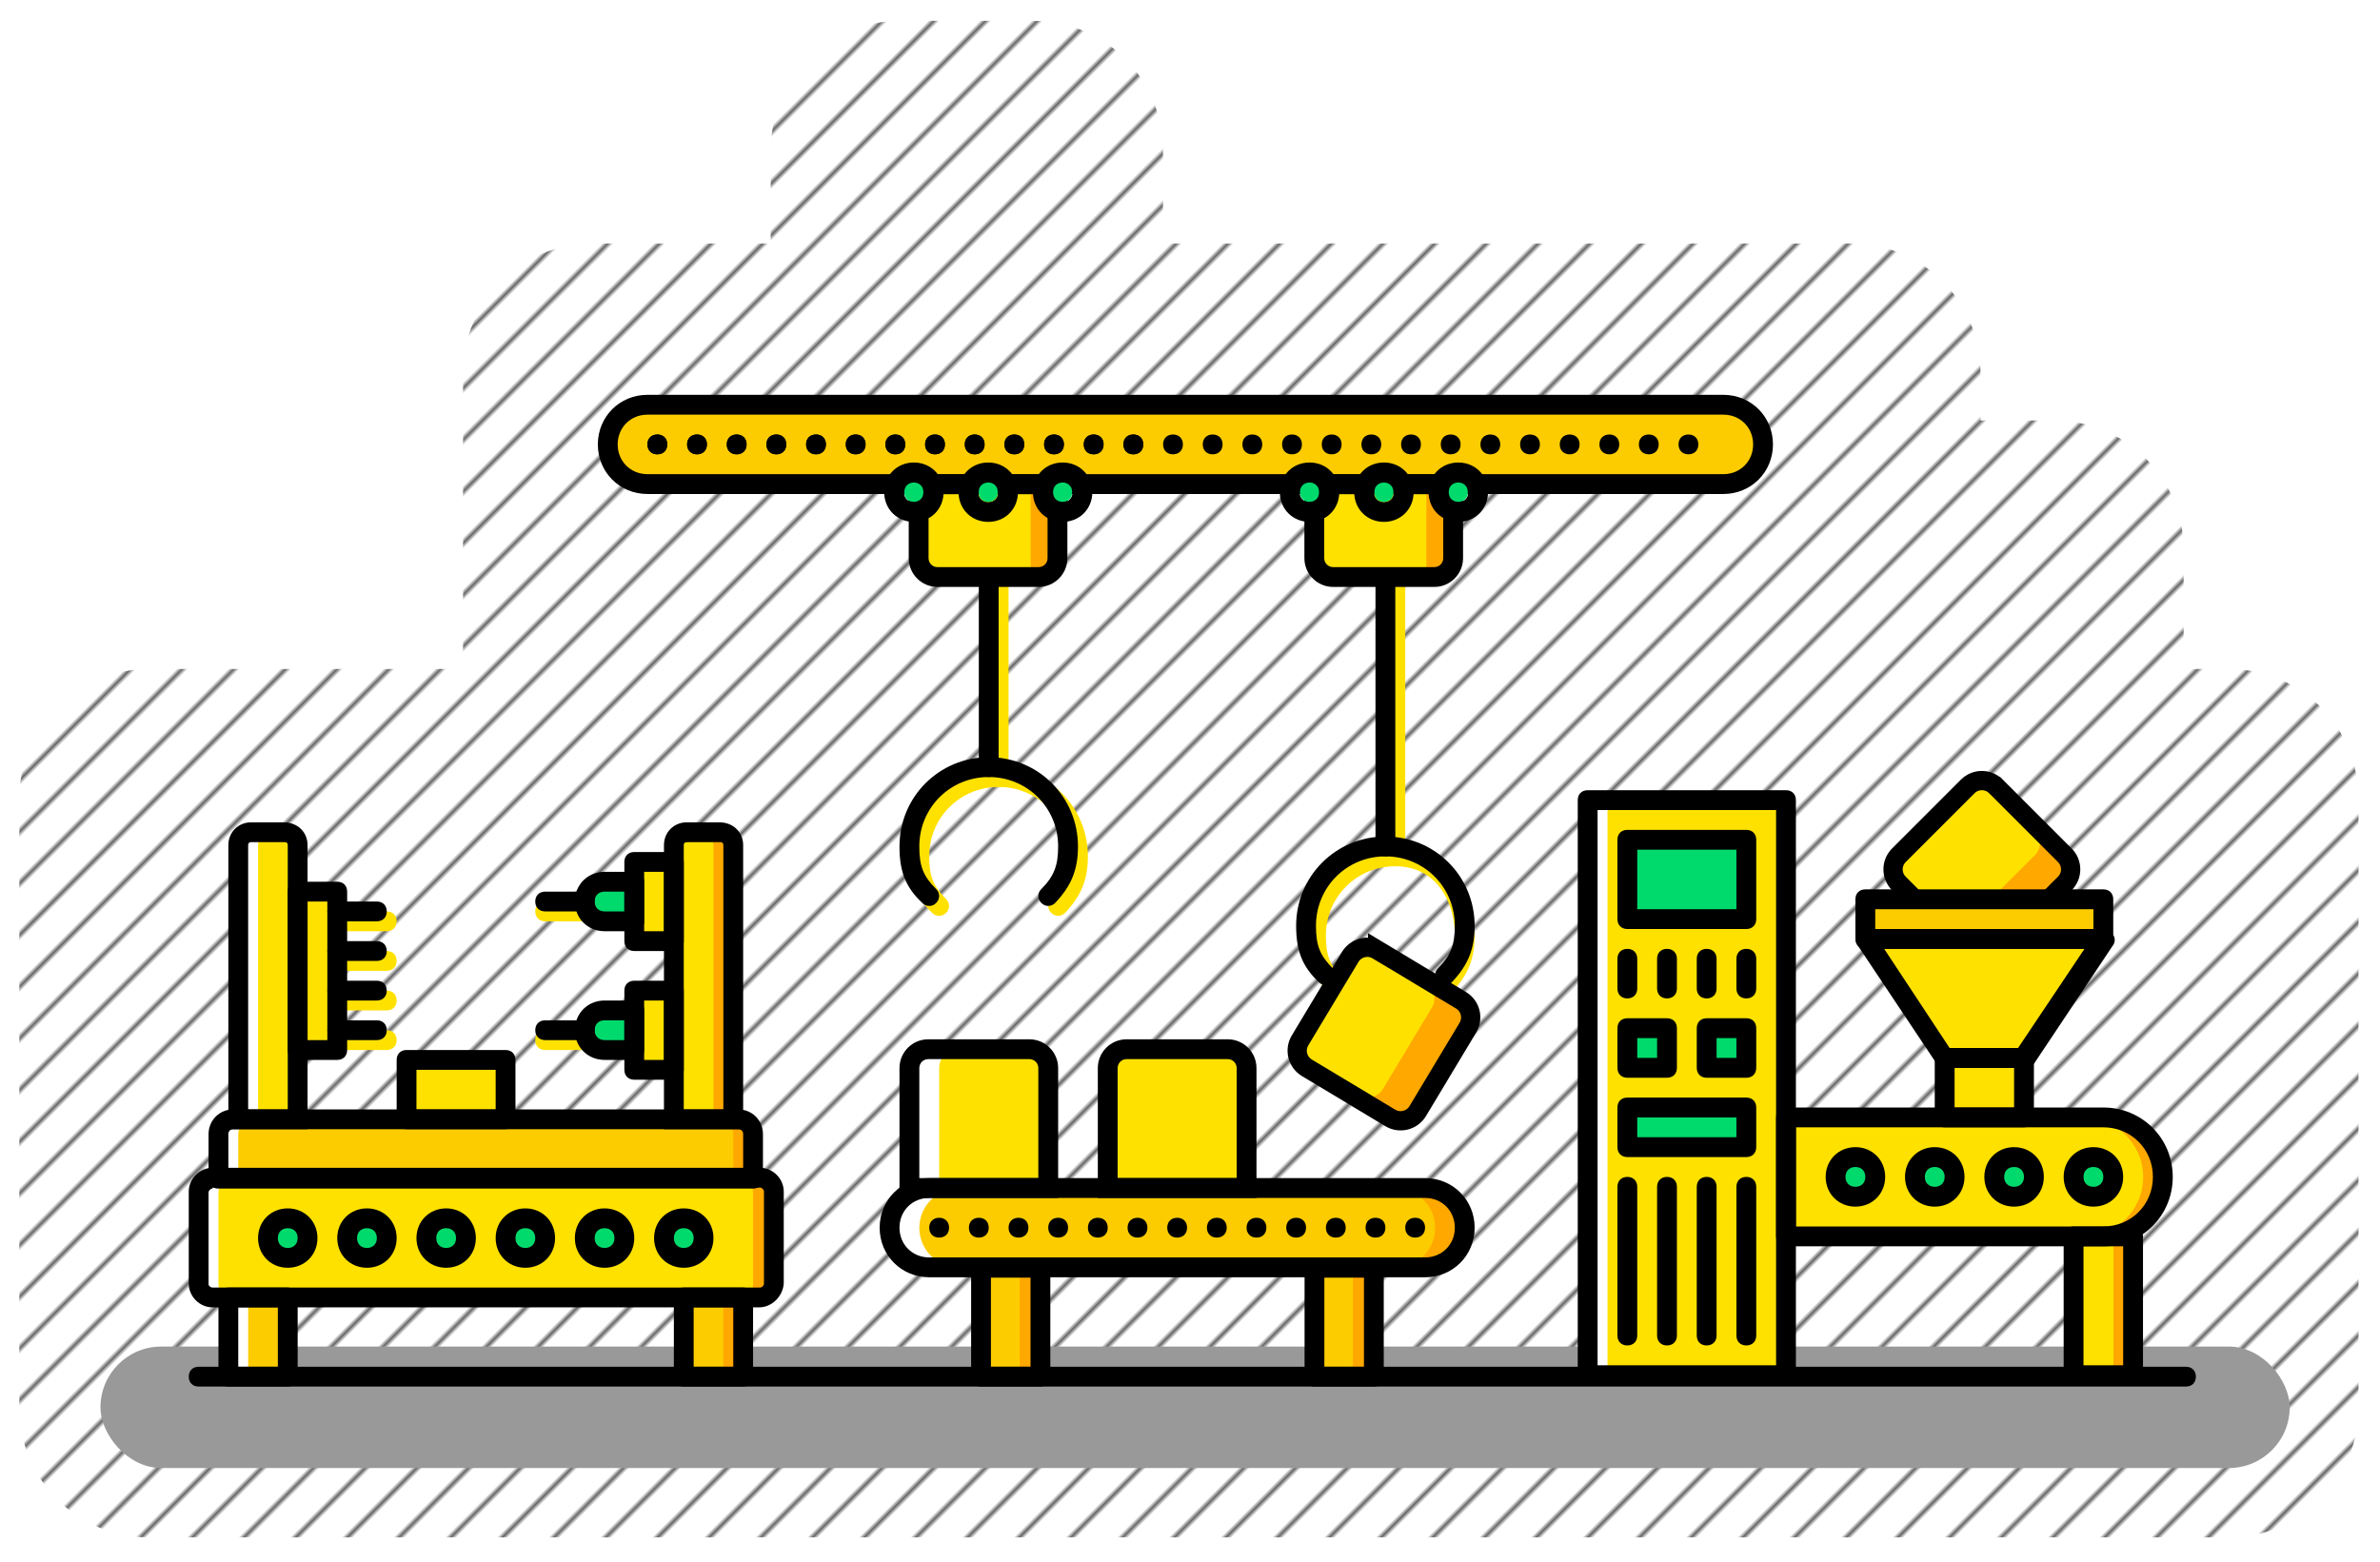 <?xml version="1.0" encoding="UTF-8" standalone="no"?>
<!-- Uploaded to: SVG Repo, www.svgrepo.com, Generator: SVG Repo Mixer Tools -->

<svg
   height="2100"
   width="3200"
   version="1.1"
   id="Layer_1"
   viewBox="0 0 2051.412 1346.239"
   xml:space="preserve"
   sodipodi:docname="icon_reproducibility.svg"
   inkscape:version="1.3.1 (9b9bdc1480, 2023-11-25, custom)"
   xmlns:inkscape="http://www.inkscape.org/namespaces/inkscape"
   xmlns:sodipodi="http://sodipodi.sourceforge.net/DTD/sodipodi-0.dtd"
   xmlns:xlink="http://www.w3.org/1999/xlink"
   xmlns="http://www.w3.org/2000/svg"
   xmlns:svg="http://www.w3.org/2000/svg"><defs
   id="defs50"><pattern
   inkscape:collect="always"
   xlink:href="#Strips1_8"
   preserveAspectRatio="xMidYMid"
   id="pattern69"
   patternTransform="matrix(2.475,2.475,-2.475,2.475,0,0)"
   x="0"
   y="0" /><pattern
   inkscape:collect="always"
   patternUnits="userSpaceOnUse"
   width="9"
   height="1"
   patternTransform="translate(0,0) scale(2,2)"
   preserveAspectRatio="xMidYMid"
   id="Strips1_8"
   style="fill:#676767"
   inkscape:stockid="Stripes 07 (1:8)"
   inkscape:isstock="true"
   inkscape:label="Stripes 07 (1:8)">
      <rect
   style="stroke:none"
   x="0"
   y="-0.5"
   width="1"
   height="2"
   id="rect170" />
    </pattern>
	
	
	
	
	
	
	
	
	
	
	
	
	
	
	
	
	
	
	
	
	
	
	
	
	
	
	
	
	
	
	

	
	
	
	
	
	
	
	
	
	
	
	
	
	
	
	
	
	
	
	
	
	
	
	
	
	
	
	
	
	
	
	

	
	
	
	
	
	
	
	
	
	
	
	
	
	
	
	
	
	
	
	
	
	
	
	
	
	

		
		
		
		
	
		
		
		
	</defs><sodipodi:namedview
   id="namedview50"
   pagecolor="#505050"
   bordercolor="#eeeeee"
   borderopacity="1"
   inkscape:showpageshadow="0"
   inkscape:pageopacity="0"
   inkscape:pagecheckerboard="0"
   inkscape:deskcolor="#505050"
   inkscape:zoom="0.214375"
   inkscape:cx="1413.4111"
   inkscape:cy="1394.7522"
   inkscape:window-width="1518"
   inkscape:window-height="931"
   inkscape:window-x="0"
   inkscape:window-y="0"
   inkscape:window-maximized="1"
   inkscape:current-layer="layer2" />

<g
   inkscape:groupmode="layer"
   id="layer2"
   inkscape:label="bg"
   transform="translate(199.254,710.265)"><path
     id="rect57"
     style="fill:url(#pattern69);fill-opacity:1;stroke:none;stroke-width:16.604;stroke-dasharray:none;stroke-opacity:1"
     d="m 576.977,-692.315 c -62.006,0 -111.924,49.918 -111.924,111.924 v 80.006 H 311.794 c -62.006,0 -111.924,49.918 -111.924,111.924 V -133.551 H -70.663 c -62.006,0 -111.924,49.918 -111.924,111.924 V 503.149 c 0,62.006 49.918,111.924 111.924,111.924 H 1721.706 c 62.006,0 111.924,-49.918 111.924,-111.924 V -21.627 c 0,-62.006 -49.918,-111.924 -111.924,-111.924 h -38.823 v -102.333 c 0,-62.006 -49.918,-111.925 -111.924,-111.925 h -63.119 v -40.654 c 0,-62.006 -49.918,-111.924 -111.924,-111.924 H 803.167 v -80.006 c 0,-62.006 -49.918,-111.924 -111.924,-111.924 z"
     sodipodi:nodetypes="sscsscsssssssscsscsscsss" /><rect
     style="fill:#999999;fill-opacity:1;stroke:none;stroke-width:16.604;stroke-dasharray:none;stroke-opacity:1"
     id="rect58"
     width="1886.964"
     height="104.699"
     x="-112.644"
     y="450.558"
     rx="52.349"
     ry="52.349" /></g><g
   inkscape:groupmode="layer"
   id="layer1"
   inkscape:label="fg"
   sodipodi:insensitive="true"
   transform="translate(199.254,710.265)"><g
     id="g57"
     transform="rotate(45,1390.12,15.337)"><path
       style="fill:none;fill-opacity:1;stroke:none;stroke-width:15.102;stroke-dasharray:none;stroke-opacity:1"
       d="m 2256.121,-2.581 c -3.453,-1.232 -6.052,-3.569 -7.687,-6.91 l -1.51,-3.086 0.153,-69.171 0.153,-69.171 1.766,-2.512 c 0.971,-1.382 2.896,-3.306 4.277,-4.278 l 2.512,-1.766 49.756,-0.155 49.756,-0.155 1.743,3.071 c 3.791,6.679 3.601,2.679 3.601,75.957 0,73.267 0.189,69.28 -3.596,75.948 l -1.738,3.061 -48.499,-0.026 c -38.989,-0.021 -48.928,-0.179 -50.687,-0.806 z"
       id="path56"
       transform="scale(0.641)" /><path
       style="fill:#ffe100;fill-opacity:1;stroke:none;stroke-width:10.619;stroke-dasharray:none;stroke-opacity:1"
       d="m 1442.772,2.406 c -2.428,-0.866 -4.256,-2.509 -5.405,-4.859 l -1.062,-2.17 0.108,-48.639 0.107,-48.639 1.242,-1.766 c 0.683,-0.971 2.036,-2.325 3.008,-3.008 l 1.766,-1.241 h 49.064 c 48.957,0 49.067,0.002 50.704,0.856 1.948,1.017 4.106,3.689 4.697,5.817 0.281,1.011 0.425,17.471 0.426,48.708 0,53.433 0.239,49.623 -3.273,52.78 -1.084,0.975 -2.704,1.992 -3.598,2.26 -2.516,0.754 -95.658,0.661 -97.783,-0.098 z"
       id="path57" /><path
       id="rect55-7"
       style="fill:#ffa800;stroke-width:16.604"
       d="m 1510.138,-110.937 h 23.054 c 9.56,0 17.256,7.696 17.256,17.256 v 83.826 c 0,9.56 -7.696,17.256 -17.256,17.256 h -23.054 c -9.56,0 4.54,-7.696 4.54,-17.256 v -83.826 c 0,-9.56 -14.1,-17.256 -4.54,-17.256 z"
       sodipodi:nodetypes="sssssssss" /><path
       id="rect55"
       style="fill:none;stroke:#000000;stroke-width:16.604"
       d="m 1449.118,-111.015 h 83.826 c 9.56,0 17.256,7.696 17.256,17.256 v 83.826 c 0,9.56 -7.696,17.256 -17.256,17.256 h -83.826 c -9.56,0 -17.256,-7.696 -17.256,-17.256 V -93.759 c 0,-9.56 7.696,-17.256 17.256,-17.256 z" /></g><g
     id="g6"
     transform="translate(-35.56,-13.588)">
		<path
   style="fill:#ffe100"
   d="m 169.667,106.093 h -34.133 c -5.12,0 -8.533,-3.413 -8.533,-8.533 0,-5.12 3.413,-8.533 8.533,-8.533 h 34.133 c 5.12,0 8.533,3.413 8.533,8.533 0,5.12 -3.413,8.533 -8.533,8.533 z"
   id="path1" />
		<path
   style="fill:#ffe100"
   d="m 169.667,140.227 h -34.133 c -5.12,0 -8.533,-3.413 -8.533,-8.533 0,-5.12 3.413,-8.533 8.533,-8.533 h 34.133 c 5.12,0 8.533,3.413 8.533,8.533 0,5.119 -3.413,8.533 -8.533,8.533 z"
   id="path2" />
		<path
   style="fill:#ffe100"
   d="m 169.667,174.36 h -34.133 c -5.12,0 -8.533,-3.413 -8.533,-8.533 0,-5.12 3.413,-8.533 8.533,-8.533 h 34.133 c 5.12,0 8.533,3.413 8.533,8.533 0,5.12 -3.413,8.533 -8.533,8.533 z"
   id="path3" />
		<path
   style="fill:#ffe100"
   d="m 169.667,208.493 h -34.133 c -5.12,0 -8.533,-3.413 -8.533,-8.533 0,-5.12 3.413,-8.533 8.533,-8.533 h 34.133 c 5.12,0 8.533,3.413 8.533,8.533 0,5.12 -3.413,8.533 -8.533,8.533 z"
   id="path4" />
		<path
   style="fill:#ffe100"
   d="M 340.333,97.56 H 306.2 c -5.12,0 -8.533,-3.413 -8.533,-8.533 0,-5.12 3.413,-8.533 8.533,-8.533 h 34.133 c 5.12,0 8.533,3.413 8.533,8.533 0.001,5.12 -3.413,8.533 -8.533,8.533 z"
   id="path5" />
		<path
   style="fill:#ffe100"
   d="M 340.333,208.493 H 306.2 c -5.12,0 -8.533,-3.413 -8.533,-8.533 0,-5.12 3.413,-8.533 8.533,-8.533 h 34.133 c 5.12,0 8.533,3.413 8.533,8.533 0.001,5.12 -3.413,8.533 -8.533,8.533 z"
   id="path6" />
	</g><g
     id="g8"
     transform="translate(-35.56,-13.588)">
		<path
   style="fill:#00da6c"
   d="m 340.333,80.493 v 0 c 0,9.387 7.68,17.067 17.067,17.067 H 383 V 63.427 h -25.6 c -9.387,0 -17.067,7.68 -17.067,17.066"
   id="path7" />
		<path
   style="fill:#00da6c"
   d="m 340.333,191.427 v 0 c 0,9.387 7.68,17.067 17.067,17.067 H 383 V 174.36 h -25.6 c -9.387,0 -17.067,7.68 -17.067,17.067"
   id="path8" />
	</g><g
     id="g9"
     transform="translate(-35.56,-13.588)">
		<polygon
   style="fill:#fdcc00"
   points="84.333,490.093 84.333,421.827 33.133,421.827 33.133,490.093 "
   id="polygon8" />
		<polygon
   style="fill:#fdcc00"
   points="476.867,490.093 476.867,421.827 425.667,421.827 425.667,490.093 "
   id="polygon9" />
		<path
   style="fill:#fdcc00"
   d="M 485.4,319.427 H 24.6 v -38.4 c 0,-6.827 5.973,-12.8 12.8,-12.8 h 435.2 c 6.827,0 12.8,5.973 12.8,12.8 z"
   id="path9" />
	</g><path
     d="m 646.332,382.597 v 93.909 h 51.2 v -93.909 z"
     style="fill:#fdcc00"
     id="path53"
     sodipodi:nodetypes="ccccc" /><path
     d="m 679.667,382.597 v 93.909 h 20.89 v -93.909 z"
     style="fill:#ffa800;fill-opacity:1;stroke-width:0.639"
     id="path53-7"
     sodipodi:nodetypes="ccccc" /><path
     d="m 933.731,382.597 v 93.909 h 51.2 v -93.909 z"
     style="fill:#fdcc00"
     id="path52"
     sodipodi:nodetypes="ccccc" /><path
     d="m 966.865,382.597 v 93.909 h 20.89 v -93.909 z"
     style="fill:#ffa800;fill-opacity:1;stroke-width:0.639"
     id="path53-7-7"
     sodipodi:nodetypes="ccccc" /><g
     id="g14"
     transform="translate(-35.56,-13.588)">
		<path
   style="fill:#ffe100"
   d="m 92.867,268.227 h -51.2 V 31.853 c 0,-5.973 5.12,-11.093 11.093,-11.093 h 28.16 c 6.827,0 11.947,5.12 11.947,11.093 z"
   id="path10" />
		<path
   style="fill:#ffe100"
   d="M 490.52,421.827 H 19.48 c -6.827,0 -11.947,-5.12 -11.947,-11.947 v -79.36 c 0,-5.973 5.12,-11.093 11.947,-11.093 h 471.893 c 6.827,0 11.947,5.12 11.947,11.947 v 79.36 c -0.853,5.973 -5.973,11.093 -12.8,11.093"
   id="path11" />
		<polygon
   style="fill:#ffe100"
   points="417.133,114.627 417.133,46.36 383,46.36 383,114.627 "
   id="polygon11" />
		<polygon
   style="fill:#ffe100"
   points="417.133,225.56 417.133,157.293 383,157.293 383,225.56 "
   id="polygon12" />
		<path
   style="fill:#ffe100"
   d="m 417.133,268.227 h 51.2 V 31.853 c 0,-5.973 -5.12,-11.093 -11.093,-11.093 h -28.16 c -6.827,0 -11.947,5.12 -11.947,11.093 z"
   id="path12" />
		<polygon
   style="fill:#ffe100"
   points="127,208.493 127,71.96 92.867,71.96 92.867,208.493 "
   id="polygon13" />
		<polygon
   style="fill:#ffe100"
   points="272.067,268.227 272.067,217.027 186.733,217.027 186.733,268.227 "
   id="polygon14" />
	</g><g
     id="g19"
     transform="translate(-35.56,-13.588)">
		<path
   style="fill:#00da6c"
   d="m 101.4,370.627 c 0,9.387 -7.68,17.067 -17.067,17.067 -9.387,0 -17.067,-7.68 -17.067,-17.067 0,-9.387 7.68,-17.067 17.067,-17.067 9.387,0 17.067,7.68 17.067,17.067"
   id="path14" />
		<path
   style="fill:#00da6c"
   d="m 169.667,370.627 c 0,9.387 -7.68,17.067 -17.067,17.067 -9.387,0 -17.067,-7.68 -17.067,-17.067 0,-9.387 7.68,-17.067 17.067,-17.067 9.387,0 17.067,7.68 17.067,17.067"
   id="path15" />
		<path
   style="fill:#00da6c"
   d="m 237.933,370.627 c 0,9.387 -7.68,17.067 -17.067,17.067 -9.387,0 -17.067,-7.68 -17.067,-17.067 0,-9.387 7.68,-17.067 17.067,-17.067 9.387,0 17.067,7.68 17.067,17.067"
   id="path16" />
		<path
   style="fill:#00da6c"
   d="m 306.2,370.627 c 0,9.387 -7.68,17.067 -17.067,17.067 -9.387,0 -17.067,-7.68 -17.067,-17.067 0,-9.387 7.68,-17.067 17.067,-17.067 9.387,0 17.067,7.68 17.067,17.067"
   id="path17" />
		<path
   style="fill:#00da6c"
   d="m 374.467,370.627 c 0,9.387 -7.68,17.067 -17.067,17.067 -9.387,0 -17.067,-7.68 -17.067,-17.067 0,-9.387 7.68,-17.067 17.067,-17.067 9.387,0 17.067,7.68 17.067,17.067"
   id="path18" />
		<path
   style="fill:#00da6c"
   d="m 442.733,370.627 c 0,9.387 -7.68,17.067 -17.067,17.067 -9.387,0 -17.067,-7.68 -17.067,-17.067 0,-9.387 7.68,-17.067 17.067,-17.067 9.387,0 17.067,7.68 17.067,17.067"
   id="path19" />
	</g><g
     id="g22"
     transform="translate(-35.56,-13.588)">
		<polygon
   style="fill:#ffa800"
   points="476.867,490.093 476.867,421.827 459.8,421.827 459.8,490.093 "
   id="polygon19" />
		<path
   style="fill:#ffa800"
   d="m 472.6,268.227 h -17.067 c 6.827,0 12.8,5.973 12.8,12.8 v 38.4 H 485.4 v -38.4 c 0,-6.827 -5.973,-12.8 -12.8,-12.8"
   id="path20" />
		<path
   style="fill:#ffa800"
   d="m 490.52,319.427 h -17.067 c 6.827,0 11.947,5.12 11.947,11.947 v 79.36 c 0,6.827 -5.12,11.947 -11.947,11.947 h 17.067 c 6.827,0 11.947,-5.12 11.947,-11.947 v -79.36 c 0,-6.827 -5.12,-11.947 -11.947,-11.947"
   id="path21" />
		<path
   style="fill:#ffa800"
   d="m 457.24,20.76 h -17.067 c 5.973,0 11.093,5.12 11.093,11.093 v 236.373 h 17.067 V 31.853 c 0,-5.973 -5.12,-11.093 -11.093,-11.093"
   id="path22" />
	</g><g
     id="g25"
     transform="translate(-35.56,-13.588)">
		<polygon
   style="fill:#ffffff"
   points="50.2,490.093 50.2,421.827 33.133,421.827 33.133,490.093 "
   id="polygon22" />
		<path
   style="fill:#ffffff"
   d="m 37.4,268.227 h 17.067 c -6.827,0 -12.8,5.973 -12.8,12.8 v 38.4 H 24.6 v -38.4 c 0,-6.827 5.973,-12.8 12.8,-12.8"
   id="path23" />
		<path
   style="fill:#ffffff"
   d="m 19.48,319.427 h 17.067 c -6.827,0 -11.947,5.12 -11.947,11.947 v 79.36 c 0,5.973 5.12,11.093 11.947,11.093 H 19.48 c -6.827,0 -11.947,-5.12 -11.947,-11.947 v -79.36 c 0,-5.973 5.12,-11.093 11.947,-11.093"
   id="path24" />
		<path
   style="fill:#ffffff"
   d="m 52.76,20.76 h 17.067 c -5.973,0 -11.093,5.12 -11.093,11.093 V 268.226 H 41.667 V 31.853 c 0,-5.973 5.12,-11.093 11.093,-11.093"
   id="path25" />
	</g><path
     d="m 48.773,485.039 h -51.2 c -5.12,0 -8.533,-3.413 -8.533,-8.533 v -68.267 c 0,-5.12 3.413,-8.533 8.533,-8.533 h 51.2 c 5.12,0 8.533,3.413 8.533,8.533 v 68.267 c 10e-4,5.119 -3.413,8.533 -8.533,8.533 z m -42.666,-17.067 h 34.133 v -51.2 h -34.133 z"
     id="path26" /><path
     d="m 441.307,485.039 h -51.2 c -5.12,0 -8.533,-3.413 -8.533,-8.533 v -68.267 c 0,-5.12 3.413,-8.533 8.533,-8.533 h 51.2 c 5.12,0 8.533,3.413 8.533,8.533 v 68.267 c 0,5.119 -3.413,8.533 -8.533,8.533 z m -42.667,-17.067 h 34.133 v -51.2 h -34.133 z"
     id="path27" /><path
     d="m 697.532,485.039 h -51.2 c -5.12,0 -8.533,-3.413 -8.533,-8.533 v -93.91 c 0,-5.12 3.413,-8.533 8.533,-8.533 h 51.2 c 5.12,0 8.533,3.413 8.533,8.533 v 93.91 c 9.9e-4,5.119 -3.413,8.533 -8.533,8.533 z m -42.666,-17.067 h 34.133 v -76.843 h -34.133 z"
     id="path26-5"
     sodipodi:nodetypes="ssssssscsccccc" /><path
     d="m 984.931,485.039 h -51.2 c -5.12,0 -8.533,-3.413 -8.533,-8.533 v -93.91 c 0,-5.12 3.413,-8.533 8.533,-8.533 h 51.2 c 5.12,0 8.533,3.413 8.533,8.533 v 93.91 c 0,5.119 -3.413,8.533 -8.533,8.533 z m -42.667,-17.067 h 34.133 v -76.843 h -34.133 z"
     id="path27-9"
     sodipodi:nodetypes="sssssssssccccc" /><path
     d="M 454.96,416.772 H -16.08 c -11.093,0 -20.48,-9.387 -20.48,-20.48 v -79.36 c 0,-11.093 9.387,-20.48 20.48,-20.48 H 455.813 c 11.093,0 20.48,9.387 20.48,20.48 v 79.36 c -0.853,11.093 -10.24,20.48 -21.333,20.48 z m -471.04,-102.4 c -1.707,0 -3.413,1.707 -3.413,3.413 v 79.36 c 0,0.853 1.707,2.56 3.413,2.56 H 455.813 c 1.707,0 3.413,-1.707 3.413,-3.413 v -79.36 c 0,-1.707 -1.707,-3.413 -3.413,-3.413 H -16.08 Z"
     id="path28" /><path
     d="m 48.773,382.639 c -14.507,0 -25.6,-11.093 -25.6,-25.6 0,-14.507 11.093,-25.6 25.6,-25.6 14.507,0 25.6,11.093 25.6,25.6 0,14.506 -11.093,25.6 -25.6,25.6 z m 0,-34.134 c -5.12,0 -8.533,3.413 -8.533,8.533 0,5.12 3.413,8.533 8.533,8.533 5.12,0 8.533,-3.413 8.533,-8.533 10e-4,-5.119 -3.413,-8.533 -8.533,-8.533 z"
     id="path29" /><path
     d="m 117.04,382.639 c -14.507,0 -25.6,-11.093 -25.6,-25.6 0,-14.507 11.093,-25.6 25.6,-25.6 14.507,0 25.6,11.093 25.6,25.6 0,14.506 -11.093,25.6 -25.6,25.6 z m 0,-34.134 c -5.12,0 -8.533,3.413 -8.533,8.533 0,5.12 3.413,8.533 8.533,8.533 5.12,0 8.533,-3.413 8.533,-8.533 0,-5.119 -3.413,-8.533 -8.533,-8.533 z"
     id="path30" /><path
     d="m 185.307,382.639 c -14.507,0 -25.6,-11.093 -25.6,-25.6 0,-14.507 11.093,-25.6 25.6,-25.6 14.507,0 25.6,11.093 25.6,25.6 0,14.506 -11.094,25.6 -25.6,25.6 z m 0,-34.134 c -5.12,0 -8.533,3.413 -8.533,8.533 0,5.12 3.413,8.533 8.533,8.533 5.12,0 8.533,-3.413 8.533,-8.533 0,-5.119 -3.413,-8.533 -8.533,-8.533 z"
     id="path31" /><path
     d="m 253.573,382.639 c -14.507,0 -25.6,-11.093 -25.6,-25.6 0,-14.507 11.093,-25.6 25.6,-25.6 14.507,0 25.6,11.093 25.6,25.6 0,14.506 -11.093,25.6 -25.6,25.6 z m 0,-34.134 c -5.12,0 -8.533,3.413 -8.533,8.533 0,5.12 3.413,8.533 8.533,8.533 5.12,0 8.533,-3.413 8.533,-8.533 10e-4,-5.119 -3.413,-8.533 -8.533,-8.533 z"
     id="path32" /><path
     d="m 321.84,382.639 c -14.507,0 -25.6,-11.093 -25.6,-25.6 0,-14.507 11.093,-25.6 25.6,-25.6 14.507,0 25.6,11.093 25.6,25.6 0,14.506 -11.093,25.6 -25.6,25.6 z m 0,-34.134 c -5.12,0 -8.533,3.413 -8.533,8.533 0,5.12 3.413,8.533 8.533,8.533 5.12,0 8.533,-3.413 8.533,-8.533 0,-5.119 -3.413,-8.533 -8.533,-8.533 z"
     id="path33" /><path
     d="m 390.107,382.639 c -14.507,0 -25.6,-11.093 -25.6,-25.6 0,-14.507 11.093,-25.6 25.6,-25.6 14.507,0 25.6,11.093 25.6,25.6 0,14.506 -11.094,25.6 -25.6,25.6 z m 0,-34.134 c -5.12,0 -8.533,3.413 -8.533,8.533 0,5.12 3.413,8.533 8.533,8.533 5.12,0 8.533,-3.413 8.533,-8.533 0,-5.119 -3.413,-8.533 -8.533,-8.533 z"
     id="path34" /><path
     d="M 449.84,314.372 H -10.96 c -5.12,0 -8.533,-3.413 -8.533,-8.533 v -38.4 c 0,-11.947 9.387,-21.333 21.333,-21.333 H 437.04 c 11.947,0 21.333,9.387 21.333,21.333 v 38.4 c 0,5.12 -3.413,8.533 -8.533,8.533 z M -2.427,297.305 H 441.306 v -29.867 c 0,-2.56 -1.707,-4.267 -4.267,-4.267 H 1.84 c -2.56,0 -4.267,1.707 -4.267,4.267 z"
     id="path35" /><path
     d="M 1684.933,485.039 H -28.027 c -5.12,0 -8.533,-3.413 -8.533,-8.533 0,-5.12 3.413,-8.533 8.533,-8.533 H 1684.932 c 5.12,0 8.533,3.413 8.533,8.533 10e-4,5.119 -3.412,8.533 -8.532,8.533 z"
     id="path36"
     sodipodi:nodetypes="ssssscs" /><path
     d="m 65.84,263.172 h -68.267 V 18.265 c 0,-11.093 8.533,-19.627 19.627,-19.627 h 28.16 c 11.947,0 20.48,8.533 20.48,19.627 z m -51.2,-17.067 h 34.133 V 18.265 c 0,-1.707 -0.853,-2.56 -2.56,-2.56 h -29.013 c -1.707,0 -2.56,0.853 -2.56,2.56 z"
     id="path37" /><path
     d="m 381.573,109.572 h -34.133 c -5.12,0 -8.533,-3.413 -8.533,-8.533 V 32.772 c 0,-5.12 3.413,-8.533 8.533,-8.533 h 34.133 c 5.12,0 8.533,3.413 8.533,8.533 v 68.267 c 10e-4,5.12 -3.413,8.533 -8.533,8.533 z m -25.6,-17.067 h 17.067 v -51.2 h -17.067 z"
     id="path38" /><path
     d="m 347.44,92.505 h -25.6 c -14.507,0 -25.6,-11.093 -25.6,-25.6 0,-14.507 11.093,-25.6 25.6,-25.6 h 25.6 c 5.12,0 8.533,3.413 8.533,8.533 v 34.134 c 0,5.12 -3.413,8.533 -8.533,8.533 z m -25.6,-34.133 c -5.12,0 -8.533,3.413 -8.533,8.533 0,5.12 3.413,8.533 8.533,8.533 h 17.067 v -17.066 z"
     id="path39" /><path
     d="m 304.773,75.439 h -34.133 c -5.12,0 -8.533,-3.413 -8.533,-8.533 0,-5.12 3.413,-8.533 8.533,-8.533 h 34.133 c 5.12,0 8.533,3.413 8.533,8.533 0,5.12 -3.413,8.533 -8.533,8.533 z"
     id="path40" /><path
     d="m 381.573,220.505 h -34.133 c -5.12,0 -8.533,-3.413 -8.533,-8.533 v -68.267 c 0,-5.12 3.413,-8.533 8.533,-8.533 h 34.133 c 5.12,0 8.533,3.413 8.533,8.533 v 68.267 c 10e-4,5.12 -3.413,8.533 -8.533,8.533 z m -25.6,-17.066 h 17.067 v -51.2 h -17.067 z"
     id="path41" /><path
     d="m 347.44,203.439 h -25.6 c -14.507,0 -25.6,-11.093 -25.6,-25.6 0,-14.507 11.093,-25.6 25.6,-25.6 h 25.6 c 5.12,0 8.533,3.413 8.533,8.533 v 34.133 c 0,5.12 -3.413,8.534 -8.533,8.534 z m -25.6,-34.134 c -5.12,0 -8.533,3.413 -8.533,8.533 0,5.12 3.413,8.533 8.533,8.533 h 17.067 v -17.067 h -17.067 z"
     id="path42" /><path
     d="m 304.773,186.372 h -34.133 c -5.12,0 -8.533,-3.413 -8.533,-8.533 0,-5.12 3.413,-8.533 8.533,-8.533 h 34.133 c 5.12,0 8.533,3.413 8.533,8.533 10e-4,5.12 -3.413,8.533 -8.533,8.533 z"
     id="path43" /><path
     d="m 441.307,263.172 h -68.267 V 18.265 c 0,-11.093 8.533,-19.627 19.627,-19.627 h 28.16 c 11.947,0 20.48,8.533 20.48,19.627 z m -51.2,-17.067 h 34.133 V 18.265 c 0,-1.707 -0.853,-2.56 -2.56,-2.56 h -28.16 c -2.56,0 -3.413,0.853 -3.413,2.56 z"
     id="path44" /><path
     d="m 91.44,203.439 h -34.133 c -5.12,0 -8.533,-3.413 -8.533,-8.533 V 58.372 c 0,-5.12 3.413,-8.533 8.533,-8.533 h 34.133 c 5.12,0 8.533,3.413 8.533,8.533 V 194.905 c 0,5.12 -3.413,8.534 -8.533,8.534 z m -25.6,-17.067 h 17.067 V 66.905 h -17.067 z"
     id="path45" /><path
     d="m 236.507,263.172 h -85.333 c -5.12,0 -8.533,-3.413 -8.533,-8.533 v -51.2 c 0,-5.12 3.413,-8.533 8.533,-8.533 h 85.333 c 5.12,0 8.533,3.413 8.533,8.533 v 51.2 c 0,5.12 -3.413,8.533 -8.533,8.533 z m -76.8,-17.067 h 68.267 v -34.133 h -68.267 z"
     id="path46" /><path
     d="M 125.573,83.972 H 91.44 c -5.12,0 -8.533,-3.413 -8.533,-8.533 0,-5.12 3.413,-8.533 8.533,-8.533 h 34.133 c 5.12,0 8.533,3.413 8.533,8.533 0.001,5.12 -3.413,8.533 -8.533,8.533 z"
     id="path47" /><path
     d="M 125.573,118.105 H 91.44 c -5.12,0 -8.533,-3.413 -8.533,-8.533 0,-5.12 3.413,-8.533 8.533,-8.533 h 34.133 c 5.12,0 8.533,3.413 8.533,8.533 0.001,5.12 -3.413,8.533 -8.533,8.533 z"
     id="path48" /><path
     d="M 125.573,152.239 H 91.44 c -5.12,0 -8.533,-3.413 -8.533,-8.533 0,-5.12 3.413,-8.533 8.533,-8.533 h 34.133 c 5.12,0 8.533,3.413 8.533,8.533 0.001,5.119 -3.413,8.533 -8.533,8.533 z"
     id="path49" /><path
     d="M 125.573,186.372 H 91.44 c -5.12,0 -8.533,-3.413 -8.533,-8.533 0,-5.12 3.413,-8.533 8.533,-8.533 h 34.133 c 5.12,0 8.533,3.413 8.533,8.533 0.001,5.12 -3.413,8.533 -8.533,8.533 z"
     id="path50" /><polygon
     style="fill:#fdcc00"
     points="451.267,92.867 246.467,92.867 246.467,127 451.267,127 "
     id="polygon1"
     transform="matrix(1.002,0,0,1.002,1161.672,-28.054)" /><g
     id="g3"
     transform="matrix(1.002,0,0,1.002,1161.672,-28.054)">
		<polygon
   style="fill:#ffe100"
   points="476.867,383 425.667,383 425.667,502.467 476.867,502.467 "
   id="polygon2" />
		<polygon
   style="fill:#ffe100"
   points="178.2,7.533 7.533,7.533 7.533,502.467 178.2,502.467 "
   id="polygon3" />
	</g><polygon
     style="fill:#ffffff"
     points="24.6,7.533 7.533,7.533 7.533,502.467 24.6,502.467 "
     id="polygon4"
     transform="matrix(1.002,0,0,1.002,1161.672,-28.054)" /><path
     style="fill:#ffe100;stroke-width:1.002"
     d="m 1340.169,253.014 h 273.522 c 28.207,0 51.285,23.078 51.285,51.285 0,28.207 -23.078,51.285 -51.285,51.285 h -273.522 z"
     id="path4-6" /><g
     id="g5"
     transform="matrix(1.002,0,0,1.002,1161.672,-28.054)">
		<polygon
   style="fill:#ffa800"
   points="476.867,383 459.8,383 459.8,502.467 476.867,502.467 "
   id="polygon5" />
		<path
   style="fill:#ffa800"
   d="M 451.267,280.6 H 434.2 c 28.16,0 51.2,23.04 51.2,51.2 0,28.16 -23.04,51.2 -51.2,51.2 h 17.067 c 28.16,0 51.2,-23.04 51.2,-51.2 0,-28.16 -23.04,-51.2 -51.2,-51.2"
   id="path5-7" />
	</g><g
     id="g7"
     transform="matrix(1.002,0,0,1.002,1161.672,-28.054)">
		<polygon
   style="fill:#ffe100"
   points="383,229.4 314.733,229.4 314.733,280.6 383,280.6 "
   id="polygon6" />
		<polygon
   style="fill:#ffe100"
   points="246.467,127 451.267,127 383,229.4 314.733,229.4 "
   id="polygon7" />
	</g><g
     id="g14-5"
     transform="matrix(1.002,0,0,1.002,1161.672,-28.054)">
		<polygon
   style="fill:#00da6c"
   points="144.067,41.667 41.667,41.667 41.667,109.933 144.067,109.933 "
   id="polygon8-3" />
		<polygon
   style="fill:#00da6c"
   points="144.067,203.8 109.933,203.8 109.933,237.933 144.067,237.933 "
   id="polygon9-5" />
		<polygon
   style="fill:#00da6c"
   points="144.067,272.067 41.667,272.067 41.667,306.2 144.067,306.2 "
   id="polygon10" />
		<polygon
   style="fill:#00da6c"
   points="75.8,203.8 41.667,203.8 41.667,237.933 75.8,237.933 "
   id="polygon11-6" />
		<path
   style="fill:#00da6c"
   d="m 425.667,331.8 c 0,9.387 7.68,17.067 17.067,17.067 9.387,0 17.067,-7.68 17.067,-17.067 0,-9.387 -7.68,-17.067 -17.067,-17.067 -9.387,0 -17.067,7.68 -17.067,17.067"
   id="path11-2" />
		<path
   style="fill:#00da6c"
   d="m 357.4,331.8 c 0,9.387 7.68,17.067 17.067,17.067 9.387,0 17.067,-7.68 17.067,-17.067 0,-9.387 -7.68,-17.067 -17.067,-17.067 -9.387,0 -17.067,7.68 -17.067,17.067"
   id="path12-9" />
		<path
   style="fill:#00da6c"
   d="m 289.133,331.8 c 0,9.387 7.68,17.067 17.067,17.067 9.387,0 17.067,-7.68 17.067,-17.067 0,-9.387 -7.68,-17.067 -17.067,-17.067 -9.387,0 -17.067,7.68 -17.067,17.067"
   id="path13" />
		<path
   style="fill:#00da6c"
   d="m 220.867,331.8 c 0,9.387 7.68,17.067 17.067,17.067 9.387,0 17.066,-7.68 17.066,-17.067 0,-9.387 -7.68,-17.067 -17.067,-17.067 -9.387,0 -17.066,7.68 -17.066,17.067"
   id="path14-1" />
	</g><path
     d="m 1305.979,90.611 h -102.571 c -5.128,0 -8.547,-3.419 -8.547,-8.547 V 13.683 c 0,-5.129 3.419,-8.547 8.547,-8.547 h 102.571 c 5.128,0 8.547,3.419 8.547,8.547 V 82.063 c 0,5.128 -3.419,8.547 -8.547,8.547 z m -94.023,-17.095 h 85.475 V 22.23 h -85.475 z"
     id="path15-2"
     style="stroke-width:1.002" /><path
     d="m 1305.979,150.443 c -5.128,0 -8.547,-3.419 -8.547,-8.547 v -25.643 c 0,-5.129 3.419,-8.547 8.547,-8.547 5.128,0 8.547,3.419 8.547,8.547 v 25.643 c 0,5.129 -3.419,8.547 -8.547,8.547 z"
     id="path16-7"
     style="stroke-width:1.002" /><path
     d="m 1203.408,150.443 c -5.128,0 -8.547,-3.419 -8.547,-8.547 v -25.643 c 0,-5.129 3.419,-8.547 8.547,-8.547 5.128,0 8.547,3.419 8.547,8.547 v 25.643 c 0,5.129 -3.419,8.547 -8.547,8.547 z"
     id="path17-0"
     style="stroke-width:1.002" /><path
     d="m 1237.598,150.443 c -5.128,0 -8.547,-3.419 -8.547,-8.547 v -25.643 c 0,-5.129 3.419,-8.547 8.547,-8.547 5.128,0 8.547,3.419 8.547,8.547 v 25.643 c 0,5.129 -3.419,8.547 -8.547,8.547 z"
     id="path18-9"
     style="stroke-width:1.002" /><path
     d="m 1271.788,150.443 c -5.128,0 -8.547,-3.419 -8.547,-8.547 v -25.643 c 0,-5.129 3.419,-8.547 8.547,-8.547 5.129,0 8.547,3.419 8.547,8.547 v 25.643 c 0,5.129 -3.419,8.547 -8.547,8.547 z"
     id="path19-3"
     style="stroke-width:1.002" /><path
     d="m 1305.979,449.608 c -5.128,0 -8.547,-3.419 -8.547,-8.547 V 312.847 c 0,-5.129 3.419,-8.547 8.547,-8.547 5.128,0 8.547,3.419 8.547,8.547 v 128.213 c 0,5.128 -3.419,8.547 -8.547,8.547 z"
     id="path20-6"
     style="stroke-width:1.002" /><path
     d="m 1203.408,449.608 c -5.128,0 -8.547,-3.419 -8.547,-8.547 V 312.847 c 0,-5.129 3.419,-8.547 8.547,-8.547 5.128,0 8.547,3.419 8.547,8.547 v 128.213 c 0,5.128 -3.419,8.547 -8.547,8.547 z"
     id="path21-0"
     style="stroke-width:1.002" /><path
     d="m 1237.598,449.608 c -5.128,0 -8.547,-3.419 -8.547,-8.547 V 312.847 c 0,-5.129 3.419,-8.547 8.547,-8.547 5.128,0 8.547,3.419 8.547,8.547 v 128.213 c 0,5.128 -3.419,8.547 -8.547,8.547 z"
     id="path22-6"
     style="stroke-width:1.002" /><path
     d="m 1271.788,449.608 c -5.128,0 -8.547,-3.419 -8.547,-8.547 V 312.847 c 0,-5.129 3.419,-8.547 8.547,-8.547 5.129,0 8.547,3.419 8.547,8.547 v 128.213 c 0,5.128 -3.419,8.547 -8.547,8.547 z"
     id="path23-2"
     style="stroke-width:1.002" /><path
     d="m 1305.979,218.824 h -34.19 c -5.129,0 -8.547,-3.419 -8.547,-8.547 v -34.191 c 0,-5.129 3.419,-8.547 8.547,-8.547 h 34.19 c 5.128,0 8.547,3.419 8.547,8.547 v 34.19 c 0,5.129 -3.419,8.548 -8.547,8.548 z m -25.643,-17.095 h 17.095 v -17.095 h -17.095 z"
     id="path24-6"
     style="stroke-width:1.002" /><path
     d="m 1305.979,287.204 h -102.571 c -5.128,0 -8.547,-3.419 -8.547,-8.547 V 244.466 c 0,-5.129 3.419,-8.547 8.547,-8.547 h 102.571 c 5.128,0 8.547,3.419 8.547,8.547 v 34.19 c 0,5.129 -3.419,8.547 -8.547,8.547 z m -94.023,-17.094 h 85.475 v -17.095 h -85.475 z"
     id="path25-1"
     style="stroke-width:1.002" /><path
     d="m 1237.598,218.824 h -34.19 c -5.128,0 -8.547,-3.419 -8.547,-8.547 v -34.191 c 0,-5.129 3.419,-8.547 8.547,-8.547 h 34.19 c 5.128,0 8.547,3.419 8.547,8.547 v 34.19 c 0,5.129 -3.419,8.548 -8.547,8.548 z m -25.643,-17.095 h 17.096 v -17.095 h -17.096 z"
     id="path26-8"
     style="stroke-width:1.002" /><path
     d="m 1639.333,483.798 h -51.285 c -5.129,0 -8.547,-3.419 -8.547,-8.547 V 355.584 c 0,-5.129 3.419,-8.547 8.547,-8.547 h 51.285 c 5.128,0 8.547,3.419 8.547,8.547 v 119.666 c 0,5.129 -3.419,8.547 -8.547,8.547 z m -42.738,-17.095 h 34.19 v -102.571 h -34.19 z"
     id="path27-7"
     style="stroke-width:1.002" /><path
     d="m 1605.142,329.942 c -14.531,0 -25.643,-11.111 -25.643,-25.643 0,-14.531 11.111,-25.643 25.643,-25.643 14.531,0 25.643,11.111 25.643,25.643 0,14.531 -11.111,25.643 -25.643,25.643 z m 0,-34.19 c -5.128,0 -8.547,3.419 -8.547,8.547 0,5.129 3.419,8.547 8.547,8.547 5.128,0 8.547,-3.419 8.547,-8.547 0,-5.129 -3.419,-8.547 -8.547,-8.547 z"
     id="path28-9"
     style="stroke-width:1.002" /><path
     d="m 1536.763,329.942 c -14.531,0 -25.643,-11.111 -25.643,-25.643 0,-14.531 11.111,-25.643 25.643,-25.643 14.531,0 25.643,11.111 25.643,25.643 0,14.531 -11.113,25.643 -25.643,25.643 z m 0,-34.19 c -5.129,0 -8.547,3.419 -8.547,8.547 0,5.129 3.419,8.547 8.547,8.547 5.128,0 8.547,-3.419 8.547,-8.547 0,-5.129 -3.419,-8.547 -8.547,-8.547 z"
     id="path29-2"
     style="stroke-width:1.002" /><path
     d="m 1468.382,329.942 c -14.531,0 -25.643,-11.111 -25.643,-25.643 0,-14.531 11.111,-25.643 25.643,-25.643 14.531,0 25.643,11.111 25.643,25.643 0,14.531 -11.111,25.643 -25.643,25.643 z m 0,-34.19 c -5.128,0 -8.547,3.419 -8.547,8.547 0,5.129 3.419,8.547 8.547,8.547 5.129,0 8.547,-3.419 8.547,-8.547 0,-5.129 -3.419,-8.547 -8.547,-8.547 z"
     id="path30-0"
     style="stroke-width:1.002" /><path
     d="m 1400.001,329.942 c -14.531,0 -25.643,-11.111 -25.643,-25.643 0,-14.531 11.111,-25.643 25.643,-25.643 14.531,0 25.643,11.111 25.643,25.643 0,14.531 -11.111,25.643 -25.643,25.643 z m 0,-34.19 c -5.128,0 -8.547,3.419 -8.547,8.547 0,5.129 3.419,8.547 8.547,8.547 5.128,0 8.547,-3.419 8.547,-8.547 0,-5.129 -3.419,-8.547 -8.547,-8.547 z"
     id="path31-2"
     style="stroke-width:1.002" /><path
     d="m 1340.169,483.798 h -170.951 c -5.128,0 -8.547,-3.419 -8.547,-8.547 V -20.508 c 0,-5.129 3.419,-8.547 8.547,-8.547 h 170.951 c 5.128,0 8.547,3.419 8.547,8.547 v 495.758 c 0,5.13 -3.419,8.548 -8.547,8.548 z m -162.403,-17.095 h 153.856 V -11.96 h -153.856 z"
     id="path32-3"
     style="stroke-width:1.002" /><path
     d="m 1613.691,364.132 h -273.522 c -5.128,0 -8.547,-3.419 -8.547,-8.547 v -102.571 c 0,-5.129 3.419,-8.547 8.547,-8.547 h 273.522 c 33.336,0 59.833,26.497 59.833,59.833 0,33.335 -26.497,59.833 -59.833,59.833 z M 1348.716,347.037 h 264.974 c 23.933,0 42.738,-18.804 42.738,-42.738 0,-23.934 -18.804,-42.738 -42.738,-42.738 h -264.974 z"
     id="path33-7"
     style="stroke-width:1.002" /><path
     d="m 1545.31,261.561 h -68.381 c -5.128,0 -8.547,-3.419 -8.547,-8.547 v -51.285 c 0,-5.129 3.419,-8.547 8.547,-8.547 h 68.381 c 5.128,0 8.547,3.419 8.547,8.547 v 51.285 c 0,5.129 -3.419,8.547 -8.547,8.547 z m -59.833,-17.094 h 51.285 v -34.19 h -51.285 z"
     id="path34-5"
     style="stroke-width:1.002" /><path
     d="m 1545.31,210.276 h -68.381 c -2.564,0 -5.128,-1.71 -6.838,-3.419 L 1401.71,104.286 c -1.71,-2.564 -1.71,-5.983 0,-8.547 1.71,-2.564 4.274,-4.274 7.693,-4.274 h 205.141 c 3.419,0 5.983,1.71 7.693,4.274 1.71,2.564 1.71,5.983 0,8.547 l -68.381,102.571 c -3.418,1.71 -5.982,3.419 -8.546,3.419 z m -64.107,-17.094 h 58.978 l 57.268,-85.475 h -172.66 z"
     id="path35-9"
     style="stroke-width:1.002" /><path
     d="m 1613.691,107.705 h -205.141 c -5.128,0 -8.547,-3.419 -8.547,-8.547 V 64.968 c 0,-5.129 3.419,-8.547 8.547,-8.547 h 205.141 c 5.128,0 8.547,3.419 8.547,8.547 v 34.19 c 0,5.129 -3.419,8.547 -8.547,8.547 z m -196.594,-17.094 h 188.046 V 73.515 h -188.046 z"
     id="path36-2"
     style="stroke-width:1.002" /><path
     style="fill:#ffe100;stroke-width:1.002"
     d="m 1046.16,147.639 c -2.564,0 -4.274,-0.854 -5.983,-2.564 -3.419,-3.419 -3.419,-8.547 0,-11.967 11.111,-11.111 14.531,-20.514 14.531,-36.754 0,-29.917 -16.24,-59.833 -51.285,-59.833 -33.335,0 -59.833,26.497 -59.833,59.833 0,17.095 3.419,25.643 14.531,36.754 3.419,3.419 3.419,8.547 0,11.967 -3.419,3.419 -8.547,3.419 -11.967,0 -14.531,-13.676 -19.66,-27.352 -19.66,-48.721 0,-42.738 34.19,-76.928 76.928,-76.928 40.174,0 68.381,31.626 68.381,76.928 0,20.514 -5.983,34.19 -19.66,48.721 -1.71,1.709 -3.42,2.564 -5.984,2.564 z"
     id="path1-0" /><path
     style="fill:#ffe100;stroke-width:1.002"
     d="m 1003.422,36.52 c -5.129,0 -8.547,-3.419 -8.547,-8.547 V -211.358 c 0,-5.129 3.419,-8.547 8.547,-8.547 5.128,0 8.547,3.419 8.547,8.547 V 27.973 c 10e-4,5.129 -3.419,8.547 -8.547,8.547 z"
     id="path2-7"
     sodipodi:nodetypes="ssssscs" /><path
     style="fill:#ffe100;stroke-width:1.002"
     d="m 610.235,79.258 c -2.564,0 -4.274,-0.854 -5.983,-2.564 -14.531,-13.676 -19.66,-27.352 -19.66,-48.721 0,-42.738 34.19,-76.928 76.928,-76.928 42.738,0 76.928,34.19 76.928,76.928 0,20.514 -5.983,34.19 -19.66,48.721 -3.419,3.419 -8.547,3.419 -11.967,0 -3.42,-3.419 -3.419,-8.547 0,-11.967 11.111,-11.111 14.531,-20.514 14.531,-36.754 0,-33.335 -26.497,-59.833 -59.833,-59.833 -33.335,0 -59.833,26.497 -59.833,59.833 0,17.095 3.419,25.643 14.531,36.754 3.419,3.419 3.419,8.547 0,11.967 -1.71,1.71 -3.42,2.564 -5.984,2.564 z"
     id="path3-8" /><path
     style="fill:#ffe100;stroke-width:1.002"
     d="m 661.52,-31.86 c -5.129,0 -8.547,-3.419 -8.547,-8.547 v -169.669 c 0,-5.129 3.419,-8.547 8.547,-8.547 5.129,0 8.547,3.419 8.547,8.547 v 169.669 c 0,5.128 -3.419,8.547 -8.547,8.547 z"
     id="path4-68"
     sodipodi:nodetypes="sssssss" /><path
     style="fill:#fdcc00;stroke-width:1.002"
     d="M 1029.064,382.269 H 601.687 c -18.804,0 -34.19,-15.386 -34.19,-34.19 0,-18.804 15.386,-34.19 34.19,-34.19 h 427.377 c 18.804,0 34.19,15.386 34.19,34.19 0,18.804 -15.386,34.19 -34.191,34.19"
     id="path5-8" /><path
     style="fill:#ffe100;stroke-width:1.002"
     d="M 704.258,313.888 H 584.592 V 210.463 c 0,-8.547 6.838,-16.24 16.24,-16.24 h 87.185 c 8.547,0 16.24,6.838 16.24,16.24 v 103.425 z"
     id="path6-3" /><path
     style="fill:#ffe100;stroke-width:1.002"
     d="M 875.208,313.888 H 755.543 V 210.463 c 0,-8.547 6.838,-16.24 16.24,-16.24 h 87.185 c 8.547,0 16.24,6.838 16.24,16.24 z"
     id="path7-1" /><g
     id="g10"
     transform="matrix(1.002,0,0,1.002,559.951,-121.035)">
		<path
   style="fill:#ffa800"
   d="m 468.333,434.2 h -25.6 c 18.773,0 34.133,15.36 34.133,34.133 0,18.773 -15.36,34.133 -34.133,34.133 h 25.6 c 18.773,0 34.133,-15.36 34.133,-34.133 C 502.467,449.56 487.107,434.2 468.333,434.2"
   id="path9-9" />
		
	</g><g
     id="g12"
     transform="matrix(1.002,0,0,1.002,559.951,-121.035)">
		<path
   style="fill:#ffffff"
   d="m 41.667,434.2 h 25.6 c -18.773,0 -34.133,15.36 -34.133,34.133 0,18.773 15.36,34.133 34.133,34.133 h -25.6 C 22.894,502.466 7.534,487.106 7.534,468.333 7.533,449.56 22.893,434.2 41.667,434.2"
   id="path11-0" />
		<path
   style="fill:#ffffff"
   d="m 40.813,314.733 h 25.6 c -8.533,0 -16.213,6.827 -16.213,16.213 V 434.2 H 24.6 V 330.947 c 0,-9.387 6.827,-16.214 16.213,-16.214"
   id="path12-6" />
	</g><path
     d="m 618.782,348.078 c 0,-5.129 -3.419,-8.547 -8.547,-8.547 -5.129,0 -8.547,3.419 -8.547,8.547 0,5.129 3.419,8.547 8.547,8.547 5.129,0 8.547,-3.419 8.547,-8.547"
     id="path13-8"
     style="stroke-width:1.002" /><path
     d="m 652.973,348.078 c 0,-5.129 -3.419,-8.547 -8.547,-8.547 -5.129,0 -8.547,3.419 -8.547,8.547 0,5.129 3.419,8.547 8.547,8.547 5.129,0 8.547,-3.419 8.547,-8.547"
     id="path14-9"
     style="stroke-width:1.002" /><path
     d="m 687.162,348.078 c 0,-5.129 -3.419,-8.547 -8.547,-8.547 -5.129,0 -8.547,3.419 -8.547,8.547 0,5.129 3.419,8.547 8.547,8.547 5.129,0 8.547,-3.419 8.547,-8.547"
     id="path15-26"
     style="stroke-width:1.002" /><path
     d="m 721.352,348.078 c 0,-5.129 -3.419,-8.547 -8.547,-8.547 -5.129,0 -8.547,3.419 -8.547,8.547 0,5.129 3.419,8.547 8.547,8.547 5.129,0.001 8.547,-3.419 8.547,-8.547"
     id="path16-6"
     style="stroke-width:1.002" /><path
     d="m 755.543,348.078 c 0,-5.129 -3.419,-8.547 -8.547,-8.547 -5.129,0 -8.547,3.419 -8.547,8.547 0,5.129 3.419,8.547 8.547,8.547 5.128,0.001 8.547,-3.419 8.547,-8.547"
     id="path17-4"
     style="stroke-width:1.002" /><path
     d="m 789.733,348.078 c 0,-5.129 -3.419,-8.547 -8.547,-8.547 -5.129,0 -8.547,3.419 -8.547,8.547 0,5.129 3.419,8.547 8.547,8.547 5.129,0.001 8.547,-3.419 8.547,-8.547"
     id="path18-95"
     style="stroke-width:1.002" /><path
     d="m 823.923,348.078 c 0,-5.129 -3.419,-8.547 -8.547,-8.547 -5.129,0 -8.547,3.419 -8.547,8.547 0,5.129 3.419,8.547 8.547,8.547 5.129,0 8.547,-3.419 8.547,-8.547"
     id="path19-0"
     style="stroke-width:1.002" /><path
     d="m 858.114,348.078 c 0,-5.129 -3.419,-8.547 -8.547,-8.547 -5.129,0 -8.547,3.419 -8.547,8.547 0,5.129 3.419,8.547 8.547,8.547 5.128,0.001 8.547,-3.419 8.547,-8.547"
     id="path20-4"
     style="stroke-width:1.002" /><path
     d="m 892.304,348.078 c 0,-5.129 -3.419,-8.547 -8.547,-8.547 -5.129,0 -8.547,3.419 -8.547,8.547 0,5.129 3.419,8.547 8.547,8.547 5.129,0.001 8.547,-3.419 8.547,-8.547"
     id="path21-8"
     style="stroke-width:1.002" /><path
     d="m 926.494,348.078 c 0,-5.129 -3.419,-8.547 -8.547,-8.547 -5.129,0 -8.547,3.419 -8.547,8.547 0,5.129 3.419,8.547 8.547,8.547 5.129,0 8.547,-3.419 8.547,-8.547"
     id="path22-7"
     style="stroke-width:1.002" /><path
     d="m 960.684,348.078 c 0,-5.129 -3.419,-8.547 -8.547,-8.547 -5.129,0 -8.548,3.419 -8.548,8.547 0,5.129 3.419,8.547 8.547,8.547 5.129,0 8.548,-3.419 8.548,-8.547"
     id="path23-1"
     style="stroke-width:1.002" /><path
     d="m 994.874,348.078 c 0,-5.129 -3.419,-8.547 -8.547,-8.547 -5.129,0 -8.547,3.419 -8.547,8.547 0,5.129 3.419,8.547 8.547,8.547 5.129,0 8.547,-3.419 8.547,-8.547"
     id="path24-7"
     style="stroke-width:1.002" /><path
     d="m 1029.064,348.078 c 0,-5.129 -3.419,-8.547 -8.547,-8.547 -5.128,0 -8.547,3.419 -8.547,8.547 0,5.129 3.419,8.547 8.547,8.547 5.129,0 8.547,-3.419 8.547,-8.547"
     id="path25-2"
     style="stroke-width:1.002" /><path
     d="M 1029.064,390.816 H 601.687 c -23.934,0 -42.738,-18.804 -42.738,-42.738 0,-23.933 18.804,-42.738 42.738,-42.738 h 427.377 c 23.933,0 42.738,18.804 42.738,42.738 0,23.934 -18.805,42.738 -42.739,42.738 z M 601.687,322.436 c -14.531,0 -25.643,11.111 -25.643,25.643 0,14.531 11.111,25.643 25.643,25.643 h 427.377 c 14.531,0 25.643,-11.111 25.643,-25.643 0,-14.531 -11.111,-25.643 -25.643,-25.643 z"
     id="path26-7"
     style="stroke-width:1.002" /><path
     d="m 1046.159,139.091 c -2.564,0 -4.274,-0.854 -5.983,-2.564 -3.419,-3.419 -3.419,-8.547 0,-11.967 11.111,-11.111 14.531,-20.514 14.531,-36.754 0,-33.335 -26.497,-59.833 -59.832,-59.833 -33.335,0 -59.833,26.497 -59.833,59.833 0,17.095 3.419,25.643 14.531,36.754 3.419,3.419 3.419,8.547 0,11.967 -3.419,3.419 -8.547,3.419 -11.967,0 -14.531,-13.676 -19.66,-27.352 -19.66,-48.721 0,-42.738 34.19,-76.928 76.928,-76.928 42.738,0 76.928,34.19 76.928,76.928 0,20.514 -5.983,34.19 -19.66,48.721 -1.71,1.71 -3.42,2.564 -5.984,2.564 z"
     id="path27-2"
     style="stroke-width:1.002" /><path
     d="m 994.874,27.973 c -5.129,0 -8.547,-3.419 -8.547,-8.547 V -209.649 c 0,-5.129 3.419,-8.547 8.547,-8.547 5.129,0 8.547,3.419 8.547,8.547 V 19.425 c 0,5.13 -3.419,8.548 -8.547,8.548 z"
     id="path28-2"
     style="stroke-width:1.002"
     sodipodi:nodetypes="sssssss" /><path
     d="m 601.687,70.711 c -2.564,0 -4.274,-0.854 -5.983,-2.564 -14.531,-13.676 -19.66,-27.352 -19.66,-48.721 0,-42.738 34.19,-76.928 76.928,-76.928 42.738,0 76.928,34.19 76.928,76.928 0,20.514 -5.983,34.19 -19.66,48.721 -3.419,3.419 -8.547,3.419 -11.967,0 -3.42,-3.419 -3.419,-8.547 0,-11.967 11.111,-11.111 14.531,-20.514 14.531,-36.754 0,-33.335 -26.497,-59.833 -59.833,-59.833 -33.335,0 -59.833,26.497 -59.833,59.833 0,17.095 3.419,25.643 14.531,36.754 3.419,3.419 3.419,8.547 0,11.967 -1.711,1.709 -3.42,2.564 -5.984,2.564 z"
     id="path29-6"
     style="stroke-width:1.002" /><path
     d="m 652.973,-40.408 c -5.129,0 -8.547,-3.419 -8.547,-8.547 V -208.367 c 0,-5.129 3.419,-8.547 8.547,-8.547 5.129,0 8.547,3.419 8.547,8.547 v 159.412 c 0,5.129 -3.419,8.547 -8.547,8.547 z"
     id="path30-1"
     style="stroke-width:1.002"
     sodipodi:nodetypes="sssssss" /><path
     d="M 712.805,322.436 H 576.045 V 210.463 c 0,-13.676 11.111,-24.788 24.788,-24.788 h 87.185 c 13.676,0 24.788,11.111 24.788,24.788 V 322.436 Z M 593.139,305.341 h 102.571 v -94.878 c 0,-4.274 -3.419,-7.693 -7.693,-7.693 h -87.185 c -4.274,0 -7.693,3.419 -7.693,7.693 z"
     id="path31-0"
     style="stroke-width:1.002" /><path
     d="M 883.756,322.436 H 746.995 V 210.463 c 0,-13.676 11.111,-24.788 24.788,-24.788 h 87.185 c 13.676,0 24.788,11.111 24.788,24.788 z M 764.09,305.341 h 102.571 v -94.878 c 0,-4.274 -3.419,-7.693 -7.693,-7.693 h -87.185 c -4.274,0 -7.693,3.419 -7.693,7.693 z"
     id="path32-6"
     style="stroke-width:1.002" /><path
     style="fill:#fdcc00;stroke-width:1.002"
     d="M 1286.192,-292.966 H 358.784 c -18.804,0 -34.19,-15.386 -34.19,-34.19 0,-18.804 15.386,-34.19 34.19,-34.19 h 927.409 c 18.804,0 34.19,15.386 34.19,34.19 0,18.804 -15.386,34.19 -34.191,34.19"
     id="path5-8-1"
     sodipodi:nodetypes="csssssc" /><path
     d="m 375.878,-327.157 c 0,-5.129 -3.419,-8.547 -8.547,-8.547 -5.129,0 -8.547,3.419 -8.547,8.547 0,5.129 3.419,8.547 8.547,8.547 5.129,0 8.547,-3.419 8.547,-8.547"
     id="path13-8-1"
     style="stroke-width:1.002" /><path
     d="m 410.069,-327.157 c 0,-5.129 -3.419,-8.547 -8.547,-8.547 -5.129,0 -8.547,3.419 -8.547,8.547 0,5.129 3.419,8.547 8.547,8.547 5.129,0 8.547,-3.419 8.547,-8.547"
     id="path14-9-5"
     style="stroke-width:1.002" /><path
     d="m 444.259,-327.157 c 0,-5.129 -3.419,-8.547 -8.547,-8.547 -5.129,0 -8.547,3.419 -8.547,8.547 0,5.129 3.419,8.547 8.547,8.547 5.129,0 8.547,-3.419 8.547,-8.547"
     id="path15-26-9"
     style="stroke-width:1.002" /><path
     d="m 478.449,-327.157 c 0,-5.129 -3.419,-8.547 -8.547,-8.547 -5.129,0 -8.547,3.419 -8.547,8.547 0,5.129 3.419,8.547 8.547,8.547 5.129,0.001 8.547,-3.419 8.547,-8.547"
     id="path16-6-7"
     style="stroke-width:1.002" /><path
     d="m 512.64,-327.157 c 0,-5.129 -3.419,-8.547 -8.547,-8.547 -5.129,0 -8.547,3.419 -8.547,8.547 0,5.129 3.419,8.547 8.547,8.547 5.128,0.001 8.547,-3.419 8.547,-8.547"
     id="path17-4-7"
     style="stroke-width:1.002" /><path
     d="m 546.83,-327.157 c 0,-5.129 -3.419,-8.547 -8.547,-8.547 -5.129,0 -8.547,3.419 -8.547,8.547 0,5.129 3.419,8.547 8.547,8.547 5.129,0.001 8.547,-3.419 8.547,-8.547"
     id="path18-95-6"
     style="stroke-width:1.002" /><path
     d="m 581.019,-327.157 c 0,-5.129 -3.419,-8.547 -8.547,-8.547 -5.129,0 -8.547,3.419 -8.547,8.547 0,5.129 3.419,8.547 8.547,8.547 5.129,0 8.547,-3.419 8.547,-8.547"
     id="path19-0-7"
     style="stroke-width:1.002" /><path
     d="m 615.21,-327.157 c 0,-5.129 -3.419,-8.547 -8.547,-8.547 -5.129,0 -8.547,3.419 -8.547,8.547 0,5.129 3.419,8.547 8.547,8.547 5.128,0.001 8.547,-3.419 8.547,-8.547"
     id="path20-4-3"
     style="stroke-width:1.002" /><path
     d="m 649.4,-327.157 c 0,-5.129 -3.419,-8.547 -8.547,-8.547 -5.129,0 -8.547,3.419 -8.547,8.547 0,5.129 3.419,8.547 8.547,8.547 5.129,0.001 8.547,-3.419 8.547,-8.547"
     id="path21-8-6"
     style="stroke-width:1.002" /><path
     d="m 683.59,-327.157 c 0,-5.129 -3.419,-8.547 -8.547,-8.547 -5.129,0 -8.547,3.419 -8.547,8.547 0,5.129 3.419,8.547 8.547,8.547 5.129,0 8.547,-3.419 8.547,-8.547"
     id="path22-7-5"
     style="stroke-width:1.002" /><path
     d="m 717.781,-327.157 c 0,-5.129 -3.419,-8.547 -8.547,-8.547 -5.129,0 -8.548,3.419 -8.548,8.547 0,5.129 3.419,8.547 8.547,8.547 5.129,0 8.548,-3.419 8.548,-8.547"
     id="path23-1-6"
     style="stroke-width:1.002" /><path
     d="m 751.971,-327.157 c 0,-5.129 -3.419,-8.547 -8.547,-8.547 -5.129,0 -8.547,3.419 -8.547,8.547 0,5.129 3.419,8.547 8.547,8.547 5.129,0 8.547,-3.419 8.547,-8.547"
     id="path24-7-3"
     style="stroke-width:1.002" /><path
     d="m 786.16,-327.157 c 0,-5.129 -3.419,-8.547 -8.547,-8.547 -5.129,0 -8.547,3.419 -8.547,8.547 0,5.129 3.419,8.547 8.547,8.547 5.129,0 8.547,-3.419 8.547,-8.547"
     id="path25-2-9"
     style="stroke-width:1.002" /><path
     d="m 375.878,-327.157 c 0,-5.129 -3.419,-8.547 -8.547,-8.547 -5.129,0 -8.547,3.419 -8.547,8.547 0,5.129 3.419,8.547 8.547,8.547 5.129,0 8.547,-3.419 8.547,-8.547"
     id="path13-8-1-8"
     style="stroke-width:1.002" /><path
     d="m 410.069,-327.157 c 0,-5.129 -3.419,-8.547 -8.547,-8.547 -5.129,0 -8.547,3.419 -8.547,8.547 0,5.129 3.419,8.547 8.547,8.547 5.129,0 8.547,-3.419 8.547,-8.547"
     id="path14-9-5-1"
     style="stroke-width:1.002" /><path
     d="m 444.259,-327.157 c 0,-5.129 -3.419,-8.547 -8.547,-8.547 -5.129,0 -8.547,3.419 -8.547,8.547 0,5.129 3.419,8.547 8.547,8.547 5.129,0 8.547,-3.419 8.547,-8.547"
     id="path15-26-9-2"
     style="stroke-width:1.002" /><path
     d="m 478.449,-327.157 c 0,-5.129 -3.419,-8.547 -8.547,-8.547 -5.129,0 -8.547,3.419 -8.547,8.547 0,5.129 3.419,8.547 8.547,8.547 5.129,0.001 8.547,-3.419 8.547,-8.547"
     id="path16-6-7-9"
     style="stroke-width:1.002" /><path
     d="m 512.64,-327.157 c 0,-5.129 -3.419,-8.547 -8.547,-8.547 -5.129,0 -8.547,3.419 -8.547,8.547 0,5.129 3.419,8.547 8.547,8.547 5.128,0.001 8.547,-3.419 8.547,-8.547"
     id="path17-4-7-3"
     style="stroke-width:1.002" /><path
     d="m 546.83,-327.157 c 0,-5.129 -3.419,-8.547 -8.547,-8.547 -5.129,0 -8.547,3.419 -8.547,8.547 0,5.129 3.419,8.547 8.547,8.547 5.129,0.001 8.547,-3.419 8.547,-8.547"
     id="path18-95-6-9"
     style="stroke-width:1.002" /><path
     d="m 581.019,-327.157 c 0,-5.129 -3.419,-8.547 -8.547,-8.547 -5.129,0 -8.547,3.419 -8.547,8.547 0,5.129 3.419,8.547 8.547,8.547 5.129,0 8.547,-3.419 8.547,-8.547"
     id="path19-0-7-0"
     style="stroke-width:1.002" /><path
     d="m 615.21,-327.157 c 0,-5.129 -3.419,-8.547 -8.547,-8.547 -5.129,0 -8.547,3.419 -8.547,8.547 0,5.129 3.419,8.547 8.547,8.547 5.128,0.001 8.547,-3.419 8.547,-8.547"
     id="path20-4-3-8"
     style="stroke-width:1.002" /><path
     d="m 649.4,-327.157 c 0,-5.129 -3.419,-8.547 -8.547,-8.547 -5.129,0 -8.547,3.419 -8.547,8.547 0,5.129 3.419,8.547 8.547,8.547 5.129,0.001 8.547,-3.419 8.547,-8.547"
     id="path21-8-6-8"
     style="stroke-width:1.002" /><path
     d="m 683.59,-327.157 c 0,-5.129 -3.419,-8.547 -8.547,-8.547 -5.129,0 -8.547,3.419 -8.547,8.547 0,5.129 3.419,8.547 8.547,8.547 5.129,0 8.547,-3.419 8.547,-8.547"
     id="path22-7-5-5"
     style="stroke-width:1.002" /><path
     d="m 717.781,-327.157 c 0,-5.129 -3.419,-8.547 -8.547,-8.547 -5.129,0 -8.548,3.419 -8.548,8.547 0,5.129 3.419,8.547 8.547,8.547 5.129,0 8.548,-3.419 8.548,-8.547"
     id="path23-1-6-0"
     style="stroke-width:1.002" /><path
     d="m 751.971,-327.157 c 0,-5.129 -3.419,-8.547 -8.547,-8.547 -5.129,0 -8.547,3.419 -8.547,8.547 0,5.129 3.419,8.547 8.547,8.547 5.129,0 8.547,-3.419 8.547,-8.547"
     id="path24-7-3-9"
     style="stroke-width:1.002" /><path
     d="m 786.16,-327.157 c 0,-5.129 -3.419,-8.547 -8.547,-8.547 -5.129,0 -8.547,3.419 -8.547,8.547 0,5.129 3.419,8.547 8.547,8.547 5.129,0 8.547,-3.419 8.547,-8.547"
     id="path25-2-9-6"
     style="stroke-width:1.002" /><path
     d="m 820.351,-327.157 c 0,-5.129 -3.419,-8.547 -8.547,-8.547 -5.129,0 -8.547,3.419 -8.547,8.547 0,5.129 3.419,8.547 8.547,8.547 5.129,0 8.547,-3.419 8.547,-8.547"
     id="path14-9-5-1-8"
     style="stroke-width:1.002" /><path
     d="m 854.541,-327.157 c 0,-5.129 -3.419,-8.547 -8.547,-8.547 -5.129,0 -8.547,3.419 -8.547,8.547 0,5.129 3.419,8.547 8.547,8.547 5.129,0 8.547,-3.419 8.547,-8.547"
     id="path15-26-9-2-5"
     style="stroke-width:1.002" /><path
     d="m 888.731,-327.157 c 0,-5.129 -3.419,-8.547 -8.547,-8.547 -5.129,0 -8.547,3.419 -8.547,8.547 0,5.129 3.419,8.547 8.547,8.547 5.129,0.001 8.547,-3.419 8.547,-8.547"
     id="path16-6-7-9-6"
     style="stroke-width:1.002" /><path
     d="m 922.922,-327.157 c 0,-5.129 -3.419,-8.547 -8.547,-8.547 -5.129,0 -8.547,3.419 -8.547,8.547 0,5.129 3.419,8.547 8.547,8.547 5.128,0.001 8.547,-3.419 8.547,-8.547"
     id="path17-4-7-3-1"
     style="stroke-width:1.002" /><path
     d="m 957.112,-327.157 c 0,-5.129 -3.419,-8.547 -8.547,-8.547 -5.129,0 -8.547,3.419 -8.547,8.547 0,5.129 3.419,8.547 8.547,8.547 5.129,0.001 8.547,-3.419 8.547,-8.547"
     id="path18-95-6-9-1"
     style="stroke-width:1.002" /><path
     d="m 991.302,-327.157 c 0,-5.129 -3.419,-8.547 -8.547,-8.547 -5.128,0 -8.547,3.419 -8.547,8.547 0,5.129 3.419,8.547 8.547,8.547 5.129,0 8.547,-3.419 8.547,-8.547"
     id="path19-0-7-0-5"
     style="stroke-width:1.002" /><path
     d="m 1025.492,-327.157 c 0,-5.129 -3.419,-8.547 -8.547,-8.547 -5.128,0 -8.547,3.419 -8.547,8.547 0,5.129 3.419,8.547 8.547,8.547 5.128,0.001 8.547,-3.419 8.547,-8.547"
     id="path20-4-3-8-9"
     style="stroke-width:1.002" /><path
     d="m 1059.682,-327.157 c 0,-5.129 -3.419,-8.547 -8.547,-8.547 -5.128,0 -8.547,3.419 -8.547,8.547 0,5.129 3.419,8.547 8.547,8.547 5.128,0.001 8.547,-3.419 8.547,-8.547"
     id="path21-8-6-8-8"
     style="stroke-width:1.002" /><path
     d="m 1093.872,-327.157 c 0,-5.129 -3.419,-8.547 -8.547,-8.547 -5.128,0 -8.547,3.419 -8.547,8.547 0,5.129 3.419,8.547 8.547,8.547 5.128,0 8.547,-3.419 8.547,-8.547"
     id="path22-7-5-5-4"
     style="stroke-width:1.002" /><path
     d="m 1128.063,-327.157 c 0,-5.129 -3.419,-8.547 -8.547,-8.547 -5.128,0 -8.548,3.419 -8.548,8.547 0,5.129 3.419,8.547 8.547,8.547 5.128,0 8.548,-3.419 8.548,-8.547"
     id="path23-1-6-0-8"
     style="stroke-width:1.002" /><path
     d="m 1162.253,-327.157 c 0,-5.129 -3.419,-8.547 -8.547,-8.547 -5.128,0 -8.547,3.419 -8.547,8.547 0,5.129 3.419,8.547 8.547,8.547 5.128,0 8.547,-3.419 8.547,-8.547"
     id="path24-7-3-9-1"
     style="stroke-width:1.002" /><path
     d="m 1196.442,-327.157 c 0,-5.129 -3.418,-8.547 -8.547,-8.547 -5.128,0 -8.547,3.419 -8.547,8.547 0,5.129 3.419,8.547 8.547,8.547 5.129,0 8.547,-3.419 8.547,-8.547"
     id="path25-2-9-6-0"
     style="stroke-width:1.002" /><path
     d="m 1230.429,-327.157 c 0,-5.129 -3.419,-8.547 -8.547,-8.547 -5.128,0 -8.547,3.419 -8.547,8.547 0,5.129 3.419,8.547 8.547,8.547 5.128,0 8.547,-3.419 8.547,-8.547"
     id="path24-7-3-9-1-0"
     style="stroke-width:1.002" /><path
     d="m 1264.618,-327.157 c 0,-5.129 -3.418,-8.547 -8.547,-8.547 -5.128,0 -8.547,3.419 -8.547,8.547 0,5.129 3.419,8.547 8.547,8.547 5.129,0 8.547,-3.419 8.547,-8.547"
     id="path25-2-9-6-0-4"
     style="stroke-width:1.002" /><path
     d="M 1286.192,-284.419 H 358.784 c -23.934,0 -42.738,-18.804 -42.738,-42.738 0,-23.933 18.804,-42.738 42.738,-42.738 h 927.409 c 23.933,0 42.738,18.804 42.738,42.738 0,23.934 -18.805,42.738 -42.739,42.738 z M 358.784,-352.8 c -14.531,0 -25.643,11.111 -25.643,25.643 0,14.531 11.111,25.643 25.643,25.643 h 927.409 c 14.531,0 25.643,-11.111 25.643,-25.643 0,-14.531 -11.111,-25.643 -25.643,-25.643 z"
     id="path26-7-4"
     style="stroke-width:1.002"
     sodipodi:nodetypes="ssssssssssssss" /><path
     style="fill:#ffe100;fill-opacity:1;stroke-width:1.208"
     d="m 599.273,-218.293 c -4.855,-1.992 -5.211,-4.584 -5.211,-37.969 v -32.079 h 57.962 57.962 v 33.02 c 0,32.031 -0.076,33.089 -2.541,35.32 -2.406,2.178 -5.281,2.313 -54.037,2.545 -28.323,0.135 -52.684,-0.242 -54.134,-0.838 z"
     id="path54" /><path
     d="m 689.146,-287.502 v 71.621 h 20.89 v -71.621 z"
     style="fill:#ffa800;fill-opacity:1;stroke-width:0.558"
     id="path53-7-7-4"
     sodipodi:nodetypes="ccccc" /><path
     d="m 584.012,-301.301 h 136.76 v 72.226 c 0,13.676 -11.111,24.788 -24.788,24.788 h -87.185 c -13.676,0 -24.788,-11.111 -24.788,-24.788 z m 119.665,17.094 H 601.107 v 55.132 c 0,4.274 3.419,7.693 7.693,7.693 h 87.185 c 4.274,0 7.693,-3.419 7.693,-7.693 z"
     id="path33-1-4"
     style="stroke-width:1.002"
     sodipodi:nodetypes="ccsssccccssssc" /><path
     d="m 588.456,-260.358 c -14.507,0 -25.6,-11.093 -25.6,-25.6 0,-14.507 11.093,-25.6 25.6,-25.6 14.507,0 25.6,11.093 25.6,25.6 0,14.506 -11.094,25.6 -25.6,25.6 z m 0,-34.134 c -5.12,0 -8.533,3.413 -8.533,8.533 0,5.12 3.413,8.533 8.533,8.533 5.12,0 8.533,-3.413 8.533,-8.533 0,-5.119 -3.413,-8.533 -8.533,-8.533 z"
     id="path34-4" /><path
     style="fill:#00da6c;fill-opacity:1;stroke-width:0.374"
     d="m 585.717,-278.027 c -3.439,-1.07 -5.489,-4.026 -5.489,-7.915 0,-3.829 1.878,-6.672 5.176,-7.835 4.274,-1.508 8.758,0.234 10.546,4.097 0.915,1.976 0.915,5.49 0,7.502 -1.645,3.621 -6.112,5.432 -10.234,4.15 z"
     id="path55" /><path
     d="m 652.563,-260.358 c -14.507,0 -25.6,-11.093 -25.6,-25.6 0,-14.507 11.093,-25.6 25.6,-25.6 14.507,0 25.6,11.093 25.6,25.6 0,14.506 -11.094,25.6 -25.6,25.6 z m 0,-34.134 c -5.12,0 -8.533,3.413 -8.533,8.533 0,5.12 3.413,8.533 8.533,8.533 5.12,0 8.533,-3.413 8.533,-8.533 0,-5.119 -3.413,-8.533 -8.533,-8.533 z"
     id="path34-4-7" /><path
     style="fill:#00da6c;fill-opacity:1;stroke-width:0.374"
     d="m 649.824,-278.027 c -3.439,-1.07 -5.489,-4.026 -5.489,-7.915 0,-3.829 1.878,-6.672 5.176,-7.835 4.274,-1.508 8.758,0.234 10.546,4.097 0.915,1.976 0.915,5.49 0,7.502 -1.645,3.621 -6.112,5.432 -10.234,4.15 z"
     id="path55-6" /><path
     d="m 716.669,-260.358 c -14.507,0 -25.6,-11.093 -25.6,-25.6 0,-14.507 11.093,-25.6 25.6,-25.6 14.507,0 25.6,11.093 25.6,25.6 0,14.506 -11.094,25.6 -25.6,25.6 z m 0,-34.134 c -5.12,0 -8.533,3.413 -8.533,8.533 0,5.12 3.413,8.533 8.533,8.533 5.12,0 8.533,-3.413 8.533,-8.533 0,-5.119 -3.413,-8.533 -8.533,-8.533 z"
     id="path34-4-7-3" /><path
     style="fill:#00da6c;fill-opacity:1;stroke-width:0.374"
     d="m 713.93,-278.027 c -3.439,-1.07 -5.489,-4.026 -5.489,-7.915 0,-3.829 1.878,-6.672 5.176,-7.835 4.274,-1.508 8.758,0.234 10.546,4.097 0.915,1.976 0.915,5.49 0,7.502 -1.645,3.621 -6.112,5.432 -10.234,4.15 z"
     id="path55-6-1" /><path
     style="fill:#ffe100;fill-opacity:1;stroke-width:1.208"
     d="m 940.32,-218.293 c -4.855,-1.992 -5.211,-4.584 -5.211,-37.969 v -32.079 h 57.962 57.962 v 33.02 c 0,32.031 -0.076,33.089 -2.541,35.32 -2.406,2.178 -5.281,2.313 -54.037,2.545 -28.323,0.135 -52.684,-0.242 -54.134,-0.838 z"
     id="path54-7" /><path
     d="m 1030.194,-287.502 v 71.621 h 20.89 v -71.621 z"
     style="fill:#ffa800;fill-opacity:1;stroke-width:0.558"
     id="path53-7-7-4-5"
     sodipodi:nodetypes="ccccc" /><path
     d="m 925.06,-301.301 h 136.76 v 72.226 c 0,13.676 -11.111,24.788 -24.788,24.788 h -87.185 c -13.676,0 -24.788,-11.111 -24.788,-24.788 z m 119.665,17.094 H 942.154 v 55.132 c 0,4.274 3.419,7.693 7.693,7.693 h 87.185 c 4.274,0 7.693,-3.419 7.693,-7.693 z"
     id="path33-1-4-9"
     style="stroke-width:1.002"
     sodipodi:nodetypes="ccsssccccssssc" /><path
     d="m 929.503,-260.358 c -14.507,0 -25.6,-11.093 -25.6,-25.6 0,-14.507 11.093,-25.6 25.6,-25.6 14.507,0 25.6,11.093 25.6,25.6 0,14.506 -11.094,25.6 -25.6,25.6 z m 0,-34.134 c -5.12,0 -8.533,3.413 -8.533,8.533 0,5.12 3.413,8.533 8.533,8.533 5.12,0 8.533,-3.413 8.533,-8.533 0,-5.119 -3.413,-8.533 -8.533,-8.533 z"
     id="path34-4-6" /><path
     style="fill:#00da6c;fill-opacity:1;stroke-width:0.374"
     d="m 926.764,-278.027 c -3.439,-1.07 -5.489,-4.026 -5.489,-7.915 0,-3.829 1.878,-6.672 5.176,-7.835 4.274,-1.508 8.758,0.234 10.546,4.097 0.915,1.976 0.915,5.49 0,7.502 -1.645,3.621 -6.112,5.432 -10.234,4.15 z"
     id="path55-2" /><path
     d="m 993.61,-260.358 c -14.507,0 -25.6,-11.093 -25.6,-25.6 0,-14.507 11.093,-25.6 25.6,-25.6 14.507,0 25.6,11.093 25.6,25.6 0,14.506 -11.094,25.6 -25.6,25.6 z m 0,-34.134 c -5.12,0 -8.533,3.413 -8.533,8.533 0,5.12 3.413,8.533 8.533,8.533 5.12,0 8.533,-3.413 8.533,-8.533 0,-5.119 -3.413,-8.533 -8.533,-8.533 z"
     id="path34-4-7-1" /><path
     style="fill:#00da6c;fill-opacity:1;stroke-width:0.374"
     d="m 990.871,-278.027 c -3.439,-1.07 -5.489,-4.026 -5.489,-7.915 0,-3.829 1.878,-6.672 5.176,-7.835 4.274,-1.508 8.758,0.234 10.547,4.097 0.915,1.976 0.915,5.49 0,7.502 -1.645,3.621 -6.112,5.432 -10.234,4.15 z"
     id="path55-6-7" /><path
     d="m 1057.717,-260.358 c -14.507,0 -25.6,-11.093 -25.6,-25.6 0,-14.507 11.093,-25.6 25.6,-25.6 14.507,0 25.6,11.093 25.6,25.6 0,14.506 -11.094,25.6 -25.6,25.6 z m 0,-34.134 c -5.12,0 -8.533,3.413 -8.533,8.533 0,5.12 3.413,8.533 8.533,8.533 5.12,0 8.533,-3.413 8.533,-8.533 0,-5.119 -3.413,-8.533 -8.533,-8.533 z"
     id="path34-4-7-3-8" /><path
     style="fill:#00da6c;fill-opacity:1;stroke-width:0.374"
     d="m 1054.978,-278.027 c -3.439,-1.07 -5.489,-4.026 -5.489,-7.915 0,-3.829 1.878,-6.672 5.176,-7.835 4.274,-1.508 8.758,0.234 10.546,4.097 0.915,1.976 0.915,5.49 0,7.502 -1.645,3.621 -6.112,5.432 -10.234,4.15 z"
     id="path55-6-1-5" /><g
     id="g57-4"
     transform="rotate(31.003,822.302,-832.039)"><path
       style="fill:none;fill-opacity:1;stroke:none;stroke-width:15.102;stroke-dasharray:none;stroke-opacity:1"
       d="m 2256.121,-2.581 c -3.453,-1.232 -6.052,-3.569 -7.687,-6.91 l -1.51,-3.086 0.153,-69.171 0.153,-69.171 1.766,-2.512 c 0.971,-1.382 2.896,-3.306 4.277,-4.278 l 2.512,-1.766 49.756,-0.155 49.756,-0.155 1.743,3.071 c 3.791,6.679 3.601,2.679 3.601,75.957 0,73.267 0.189,69.28 -3.596,75.948 l -1.738,3.061 -48.499,-0.026 c -38.989,-0.021 -48.928,-0.179 -50.687,-0.806 z"
       id="path56-1"
       transform="scale(0.641)" /><path
       style="fill:#ffe100;fill-opacity:1;stroke:none;stroke-width:10.619;stroke-dasharray:none;stroke-opacity:1"
       d="m 1442.772,2.406 c -2.428,-0.866 -4.256,-2.509 -5.405,-4.859 l -1.062,-2.17 0.108,-48.639 0.107,-48.639 1.242,-1.766 c 0.683,-0.971 2.036,-2.325 3.008,-3.008 l 1.766,-1.241 h 49.064 c 48.957,0 49.067,0.002 50.704,0.856 1.948,1.017 4.106,3.689 4.697,5.817 0.281,1.011 0.425,17.471 0.426,48.708 0,53.433 0.239,49.623 -3.273,52.78 -1.084,0.975 -2.704,1.992 -3.598,2.26 -2.516,0.754 -95.658,0.661 -97.783,-0.098 z"
       id="path57-8" /><path
       id="rect55-7-5"
       style="fill:#ffa800;stroke-width:16.604"
       d="m 1510.138,-110.937 h 23.054 c 9.56,0 17.256,7.696 17.256,17.256 v 83.826 c 0,9.56 -7.696,17.256 -17.256,17.256 h -23.054 c -9.56,0 4.54,-7.696 4.54,-17.256 v -83.826 c 0,-9.56 -14.1,-17.256 -4.54,-17.256 z"
       sodipodi:nodetypes="sssssssss" /><path
       id="rect55-9"
       style="fill:none;stroke:#000000;stroke-width:16.604"
       d="m 1449.118,-111.015 h 83.826 c 9.56,0 17.256,7.696 17.256,17.256 v 83.826 c 0,9.56 -7.696,17.256 -17.256,17.256 h -83.826 c -9.56,0 -17.256,-7.696 -17.256,-17.256 V -93.759 c 0,-9.56 7.696,-17.256 17.256,-17.256 z" /></g></g></svg>
